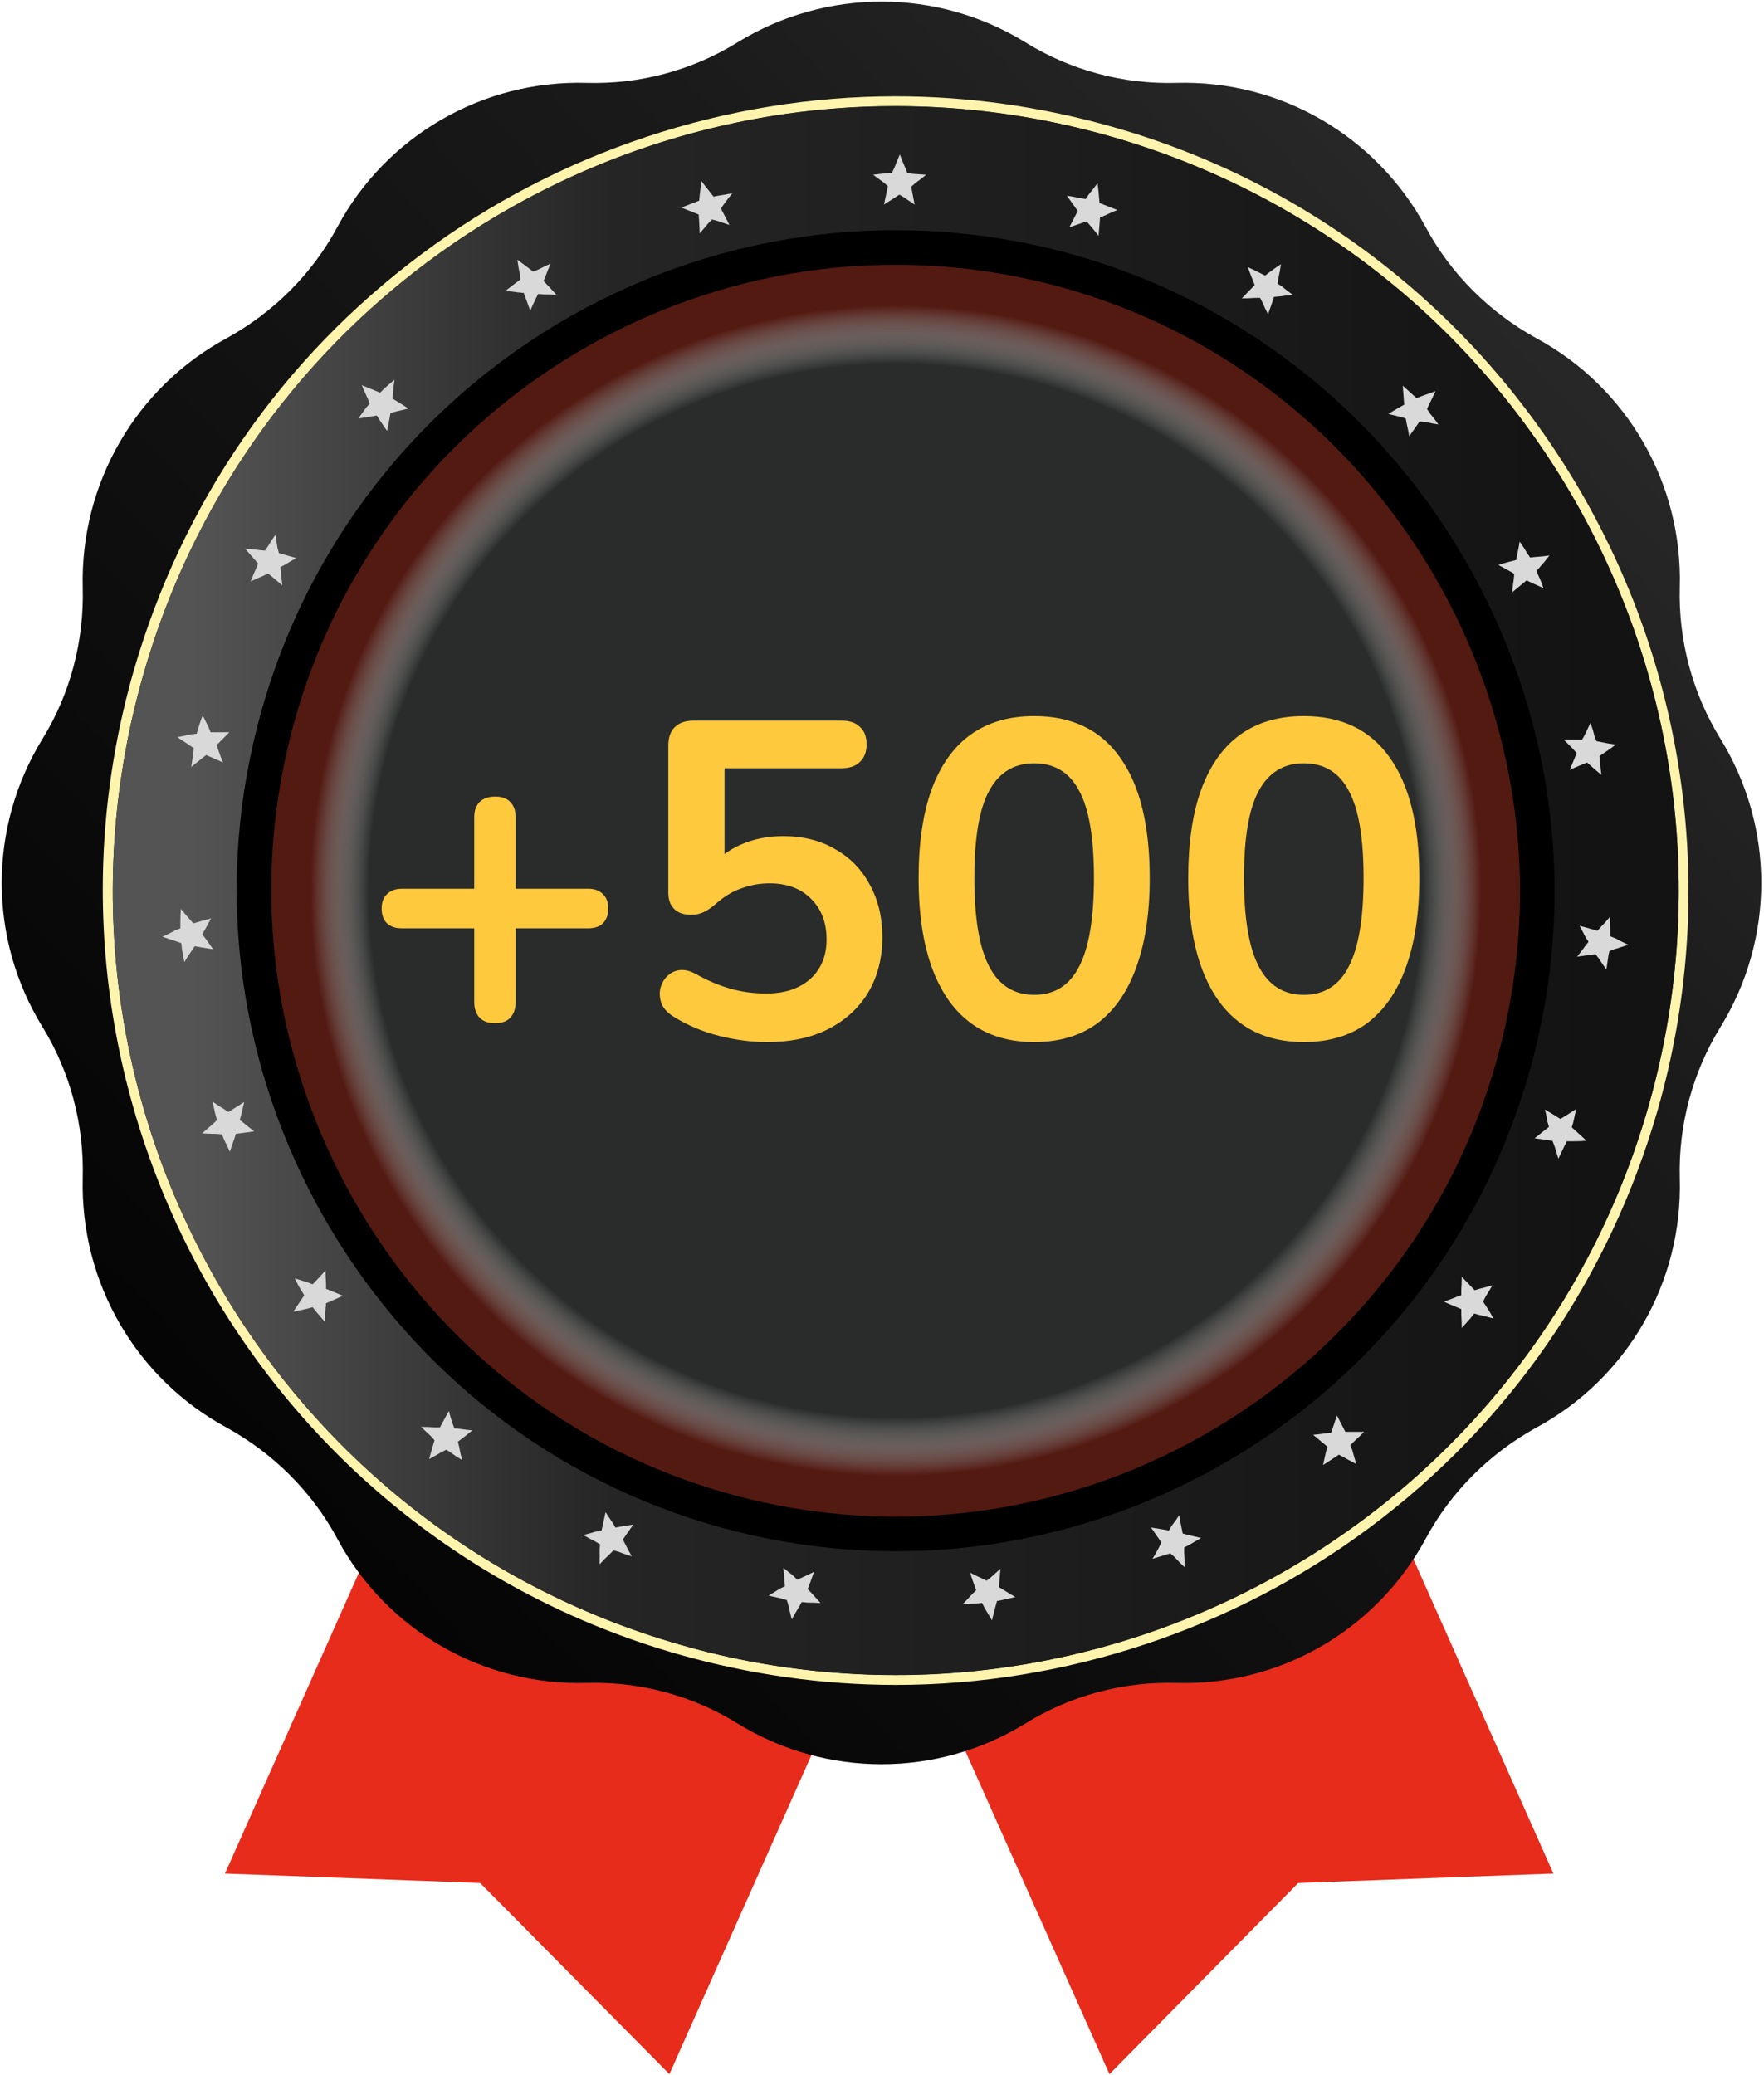 <svg width="51" height="60" viewBox="0 0 51 60" fill="none" xmlns="http://www.w3.org/2000/svg">
<path d="M13.882 54.445L6.504 54.172L13.251 39.014L26.102 44.813L19.354 59.971L13.882 54.445Z" fill="#E72C1B"/>
<path d="M32.076 59.971L25.314 44.813L38.164 39.014L44.911 54.172L37.534 54.445L32.076 59.971Z" fill="#E72C1B"/>
<path d="M29.64 1.22C30.958 2.038 32.477 2.44 34.01 2.397C37.004 2.311 39.783 3.919 41.215 6.56C41.946 7.923 43.063 9.029 44.41 9.775C47.046 11.196 48.651 13.981 48.565 16.981C48.522 18.531 48.937 20.053 49.739 21.359C51.315 23.914 51.315 27.143 49.739 29.699C48.937 31.005 48.522 32.526 48.565 34.077C48.651 37.077 47.046 39.861 44.41 41.282C43.063 42.029 41.946 43.134 41.215 44.498C39.783 47.139 37.004 48.746 34.01 48.66C32.477 48.617 30.958 49.019 29.64 49.837C27.09 51.402 23.881 51.402 21.331 49.837C20.013 49.019 18.495 48.617 16.962 48.66C13.968 48.746 11.174 47.139 9.756 44.498C9.025 43.134 7.908 42.029 6.561 41.282C3.925 39.861 2.321 37.077 2.392 34.077C2.435 32.526 2.034 31.005 1.232 29.699C-0.344 27.143 -0.344 23.914 1.232 21.359C2.034 20.053 2.435 18.531 2.392 16.981C2.321 13.981 3.925 11.196 6.561 9.775C7.908 9.029 9.025 7.923 9.756 6.56C11.174 3.919 13.968 2.311 16.962 2.397C18.495 2.44 20.013 2.038 21.331 1.22C23.881 -0.344 27.09 -0.344 29.64 1.22V1.22Z" fill="url(#paint0_linear_1_56)"/>
<path fill-rule="evenodd" clip-rule="evenodd" d="M32.19 3.675C44.353 7.148 51.401 19.895 47.934 32.067C46.53 36.962 43.651 41.153 39.582 44.182C35.643 47.11 30.786 48.718 25.901 48.718C23.781 48.718 21.661 48.416 19.598 47.828C7.449 44.354 0.387 31.608 3.854 19.435C5.258 14.541 8.137 10.364 12.206 7.335C16.145 4.392 21.002 2.785 25.887 2.785C28.007 2.785 30.127 3.086 32.19 3.675V3.675ZM4.14 19.521C0.702 31.565 7.65 44.11 19.669 47.555C21.747 48.158 23.852 48.431 25.901 48.431C35.757 48.431 44.811 41.943 47.662 31.981C51.086 19.938 44.138 7.392 32.118 3.947C30.041 3.359 27.95 3.072 25.887 3.072C16.031 3.072 6.977 9.56 4.14 19.521V19.521Z" fill="url(#paint1_radial_1_56)"/>
<path d="M47.662 31.981C44.224 44.024 31.689 51 19.669 47.555C7.65 44.11 0.702 31.565 4.14 19.521C7.564 7.478 20.099 0.502 32.118 3.947C44.138 7.392 51.086 19.938 47.662 31.981Z" fill="url(#paint2_linear_1_56)"/>
<path d="M44.41 25.679C44.42 26.445 44.382 27.196 44.295 27.933C44.19 28.766 44.038 29.579 43.837 30.373C43.751 30.718 43.656 31.057 43.551 31.392C43.35 32.014 43.121 32.617 42.863 33.201C42.304 34.478 41.602 35.684 40.786 36.789C40.084 37.737 39.296 38.612 38.451 39.402C35.156 42.431 30.772 44.297 25.958 44.311C21.145 44.325 16.733 42.488 13.438 39.474C12.578 38.699 11.805 37.852 11.117 36.933C9.813 35.211 8.81 33.273 8.18 31.163C7.874 30.177 7.655 29.158 7.521 28.105C7.426 27.359 7.378 26.598 7.378 25.823C7.335 15.574 15.601 7.234 25.829 7.191C36.058 7.163 44.382 15.431 44.41 25.679V25.679Z" fill="#292C2B"/>
<path style="mix-blend-mode:multiply" d="M43.966 29.957C41.588 40.234 31.173 46.464 21.016 43.694C11.446 41.081 5.573 31.235 7.822 21.546C10.2 11.268 20.615 5.053 30.772 7.809C40.342 10.421 46.215 20.268 43.966 29.957Z" fill="url(#paint3_radial_1_56)"/>
<path d="M14.309 29.584C14.119 29.584 13.972 29.532 13.867 29.428C13.764 29.315 13.711 29.163 13.711 28.973V26.841H11.618C11.437 26.841 11.293 26.793 11.19 26.698C11.085 26.594 11.034 26.451 11.034 26.269C11.034 26.087 11.085 25.948 11.19 25.853C11.293 25.749 11.437 25.697 11.618 25.697H13.711V23.63C13.711 23.439 13.764 23.292 13.867 23.188C13.972 23.084 14.123 23.032 14.322 23.032C14.513 23.032 14.656 23.084 14.752 23.188C14.855 23.292 14.908 23.439 14.908 23.63V25.697H17C17.191 25.697 17.334 25.749 17.43 25.853C17.534 25.948 17.585 26.087 17.585 26.269C17.585 26.451 17.534 26.594 17.43 26.698C17.334 26.793 17.191 26.841 17 26.841H14.908V28.973C14.908 29.163 14.855 29.315 14.752 29.428C14.656 29.532 14.509 29.584 14.309 29.584ZM22.182 30.13C21.723 30.13 21.255 30.069 20.778 29.948C20.302 29.826 19.864 29.64 19.465 29.389C19.301 29.285 19.188 29.163 19.127 29.025C19.075 28.877 19.062 28.734 19.088 28.596C19.123 28.448 19.188 28.327 19.283 28.232C19.387 28.128 19.509 28.067 19.647 28.05C19.795 28.032 19.955 28.071 20.128 28.167C20.449 28.349 20.774 28.487 21.103 28.583C21.433 28.678 21.784 28.726 22.156 28.726C22.52 28.726 22.832 28.661 23.092 28.531C23.352 28.401 23.552 28.219 23.69 27.985C23.829 27.751 23.898 27.478 23.898 27.166C23.898 26.68 23.751 26.29 23.456 25.996C23.162 25.692 22.759 25.541 22.247 25.541C21.97 25.541 21.701 25.588 21.441 25.684C21.181 25.77 20.926 25.926 20.674 26.152C20.596 26.221 20.497 26.29 20.375 26.36C20.254 26.42 20.124 26.451 19.985 26.451C19.769 26.451 19.604 26.394 19.491 26.282C19.379 26.169 19.322 26.013 19.322 25.814V21.563C19.322 21.329 19.383 21.151 19.504 21.03C19.634 20.9 19.816 20.835 20.05 20.835H24.327C24.561 20.835 24.739 20.895 24.86 21.017C24.99 21.129 25.055 21.298 25.055 21.524C25.055 21.74 24.99 21.909 24.86 22.031C24.739 22.152 24.561 22.213 24.327 22.213H20.947V25.125H20.518C20.744 24.821 21.043 24.587 21.415 24.423C21.788 24.258 22.195 24.176 22.637 24.176C23.218 24.176 23.721 24.301 24.145 24.553C24.579 24.795 24.912 25.138 25.146 25.58C25.389 26.013 25.51 26.52 25.51 27.101C25.51 27.699 25.376 28.227 25.107 28.687C24.839 29.137 24.453 29.493 23.95 29.753C23.456 30.004 22.867 30.13 22.182 30.13ZM29.899 30.13C28.816 30.13 27.988 29.722 27.416 28.908C26.844 28.084 26.558 26.914 26.558 25.398C26.558 24.375 26.684 23.517 26.935 22.824C27.195 22.122 27.572 21.593 28.066 21.238C28.569 20.882 29.18 20.705 29.899 20.705C30.991 20.705 31.819 21.103 32.382 21.901C32.954 22.698 33.24 23.859 33.24 25.385C33.24 26.399 33.11 27.261 32.85 27.972C32.599 28.674 32.226 29.211 31.732 29.584C31.238 29.948 30.627 30.13 29.899 30.13ZM29.899 28.765C30.489 28.765 30.922 28.492 31.199 27.946C31.485 27.4 31.628 26.546 31.628 25.385C31.628 24.223 31.485 23.383 31.199 22.863C30.922 22.334 30.489 22.07 29.899 22.07C29.319 22.07 28.885 22.334 28.599 22.863C28.313 23.383 28.17 24.223 28.17 25.385C28.17 26.546 28.313 27.4 28.599 27.946C28.885 28.492 29.319 28.765 29.899 28.765ZM37.694 30.13C36.611 30.13 35.783 29.722 35.211 28.908C34.639 28.084 34.353 26.914 34.353 25.398C34.353 24.375 34.479 23.517 34.73 22.824C34.99 22.122 35.367 21.593 35.861 21.238C36.364 20.882 36.975 20.705 37.694 20.705C38.786 20.705 39.614 21.103 40.177 21.901C40.749 22.698 41.035 23.859 41.035 25.385C41.035 26.399 40.905 27.261 40.645 27.972C40.394 28.674 40.021 29.211 39.527 29.584C39.033 29.948 38.422 30.13 37.694 30.13ZM37.694 28.765C38.284 28.765 38.717 28.492 38.994 27.946C39.28 27.4 39.423 26.546 39.423 25.385C39.423 24.223 39.28 23.383 38.994 22.863C38.717 22.334 38.284 22.07 37.694 22.07C37.114 22.07 36.68 22.334 36.394 22.863C36.108 23.383 35.965 24.223 35.965 25.385C35.965 26.546 36.108 27.4 36.394 27.946C36.68 28.492 37.114 28.765 37.694 28.765Z" fill="#FFC93E"/>
<path d="M43.966 29.957C41.588 40.234 31.173 46.464 21.016 43.694C11.446 41.081 5.573 31.235 7.822 21.546C10.2 11.268 20.615 5.053 30.772 7.809C40.342 10.421 46.215 20.268 43.966 29.957Z" stroke="black"/>
<path d="M45.055 33.502C45.017 33.377 44.978 33.253 44.94 33.129L44.883 32.985C44.883 32.985 44.482 32.928 44.367 32.913C44.463 32.837 44.558 32.76 44.654 32.684L44.783 32.583L44.74 32.44C44.721 32.315 44.697 32.196 44.668 32.081C44.768 32.138 45.112 32.353 45.112 32.353L45.255 32.267C45.36 32.2 45.465 32.133 45.571 32.066C45.542 32.191 45.513 32.32 45.485 32.454L45.442 32.597L45.556 32.698C45.661 32.794 45.766 32.889 45.871 32.985C45.728 32.995 45.59 32.999 45.456 32.999H45.298L45.227 33.143C45.169 33.267 45.112 33.387 45.055 33.502V33.502Z" fill="#D9D9D9"/>
<path d="M42.262 38.396C42.262 38.272 42.257 38.143 42.248 38.009V37.851C42.248 37.851 41.861 37.693 41.746 37.636C41.861 37.597 41.975 37.554 42.09 37.507L42.248 37.449V37.291C42.257 37.167 42.262 37.042 42.262 36.918C42.348 37.004 42.634 37.306 42.634 37.306L42.778 37.263C42.902 37.234 43.026 37.2 43.15 37.162C43.083 37.277 43.016 37.387 42.95 37.492L42.878 37.636L42.964 37.765C43.04 37.88 43.112 37.999 43.179 38.124C43.045 38.085 42.911 38.052 42.778 38.023L42.62 37.98L42.52 38.109C42.434 38.205 42.348 38.301 42.262 38.396V38.396Z" fill="#D9D9D9"/>
<path d="M38.251 42.361C38.28 42.227 38.309 42.098 38.337 41.974L38.38 41.83C38.38 41.83 38.065 41.572 37.965 41.486C38.089 41.476 38.208 41.462 38.323 41.443L38.481 41.428L38.538 41.27C38.576 41.155 38.614 41.041 38.653 40.926C38.71 41.041 38.896 41.4 38.896 41.4H39.054C39.178 41.4 39.307 41.4 39.44 41.4C39.345 41.495 39.249 41.586 39.154 41.672L39.039 41.787L39.097 41.931C39.135 42.065 39.173 42.199 39.211 42.333C39.087 42.266 38.963 42.199 38.839 42.132L38.71 42.06L38.581 42.146C38.476 42.213 38.366 42.285 38.251 42.361V42.361Z" fill="#D9D9D9"/>
<path d="M34.252 45.316C34.146 45.22 34.046 45.12 33.951 45.014L33.836 44.914L33.693 44.957C33.569 44.995 33.444 45.033 33.32 45.072C33.387 44.967 33.449 44.856 33.507 44.742L33.578 44.598C33.578 44.598 33.349 44.268 33.277 44.167C33.392 44.187 33.511 44.206 33.636 44.225L33.793 44.254L33.879 44.11C33.955 44.014 34.027 43.914 34.094 43.809C34.108 43.938 34.194 44.34 34.194 44.34L34.352 44.383C34.476 44.411 34.6 44.44 34.724 44.469C34.61 44.536 34.495 44.603 34.38 44.67L34.237 44.742V44.9C34.247 45.033 34.252 45.172 34.252 45.316V45.316Z" fill="#D9D9D9"/>
<path d="M28.681 46.852C28.605 46.728 28.533 46.608 28.466 46.493L28.395 46.35L28.237 46.364C28.103 46.364 27.97 46.369 27.836 46.379C27.931 46.283 28.022 46.187 28.108 46.091L28.223 45.977C28.223 45.977 28.079 45.603 28.051 45.474C28.156 45.532 28.266 45.584 28.38 45.632L28.524 45.704L28.652 45.603C28.738 45.527 28.829 45.446 28.925 45.359C28.91 45.489 28.882 45.891 28.882 45.891L29.025 45.977C29.13 46.044 29.24 46.111 29.355 46.178C29.23 46.206 29.101 46.235 28.968 46.264L28.824 46.292L28.781 46.45C28.743 46.584 28.71 46.718 28.681 46.852V46.852Z" fill="#D9D9D9"/>
<path d="M22.892 46.825C22.854 46.681 22.82 46.543 22.792 46.409L22.749 46.265L22.605 46.222C22.472 46.193 22.343 46.165 22.219 46.136C22.333 46.069 22.443 46.002 22.548 45.935L22.692 45.863C22.692 45.863 22.663 45.447 22.648 45.332C22.744 45.409 22.84 45.485 22.935 45.562L23.05 45.676L23.207 45.605C23.312 45.557 23.422 45.504 23.537 45.447C23.494 45.576 23.351 45.949 23.351 45.949L23.465 46.064C23.551 46.16 23.637 46.255 23.723 46.351C23.589 46.342 23.46 46.337 23.336 46.337L23.179 46.322L23.107 46.452C23.03 46.576 22.959 46.7 22.892 46.825V46.825Z" fill="#D9D9D9"/>
<path d="M17.336 45.23C17.336 45.086 17.336 44.943 17.336 44.799L17.35 44.656L17.207 44.569C17.093 44.512 16.978 44.45 16.863 44.383C16.987 44.354 17.112 44.321 17.236 44.282L17.393 44.254C17.393 44.254 17.479 43.852 17.508 43.723C17.575 43.828 17.642 43.928 17.709 44.024L17.794 44.168L17.952 44.139C18.076 44.12 18.196 44.101 18.31 44.081C18.239 44.182 18.009 44.512 18.009 44.512L18.081 44.656C18.138 44.77 18.2 44.885 18.267 45C18.134 44.962 18.009 44.919 17.895 44.871L17.737 44.828L17.637 44.928C17.532 45.024 17.431 45.125 17.336 45.23V45.23Z" fill="#D9D9D9"/>
<path d="M13.365 42.218C13.25 42.151 13.14 42.079 13.035 42.003L12.906 41.916L12.763 41.988C12.649 42.055 12.529 42.122 12.405 42.189C12.443 42.055 12.481 41.921 12.52 41.787L12.563 41.644L12.462 41.529C12.367 41.443 12.271 41.352 12.176 41.256C12.309 41.256 12.438 41.261 12.563 41.271H12.72C12.72 41.271 12.921 40.897 12.978 40.797C13.007 40.912 13.04 41.026 13.078 41.141L13.136 41.299L13.293 41.314C13.417 41.333 13.537 41.347 13.651 41.357C13.565 41.443 13.236 41.687 13.236 41.687L13.279 41.845C13.298 41.969 13.327 42.093 13.365 42.218V42.218Z" fill="#D9D9D9"/>
<path d="M9.397 38.227C9.311 38.122 9.225 38.022 9.139 37.926L9.039 37.797L8.882 37.84C8.748 37.868 8.614 37.897 8.48 37.926C8.557 37.811 8.633 37.696 8.71 37.581L8.796 37.452L8.71 37.309C8.643 37.203 8.581 37.088 8.523 36.964C8.648 37.002 8.772 37.041 8.896 37.079L9.039 37.136C9.039 37.136 9.326 36.835 9.412 36.734C9.412 36.859 9.416 36.983 9.426 37.108V37.266L9.569 37.323C9.684 37.371 9.798 37.419 9.913 37.466C9.798 37.524 9.426 37.682 9.426 37.682L9.412 37.84C9.402 37.964 9.397 38.093 9.397 38.227V38.227Z" fill="#D9D9D9"/>
<path d="M6.646 33.301C6.589 33.177 6.531 33.057 6.474 32.943L6.417 32.799L6.259 32.785C6.125 32.785 5.987 32.78 5.844 32.77C5.949 32.675 6.054 32.584 6.159 32.498L6.274 32.383L6.231 32.239C6.202 32.115 6.173 31.985 6.145 31.852C6.25 31.928 6.359 32 6.474 32.067L6.603 32.153C6.603 32.153 6.947 31.938 7.061 31.866C7.033 31.99 7.004 32.11 6.975 32.225L6.933 32.383L7.061 32.483C7.157 32.56 7.252 32.636 7.348 32.713C7.233 32.727 6.818 32.785 6.818 32.785L6.775 32.928C6.727 33.053 6.684 33.177 6.646 33.301V33.301Z" fill="#D9D9D9"/>
<path d="M5.33 27.817C5.301 27.683 5.277 27.554 5.258 27.43L5.244 27.272L5.086 27.214C4.962 27.176 4.833 27.133 4.699 27.085C4.823 27.028 4.948 26.965 5.072 26.898L5.215 26.841V26.683C5.215 26.549 5.22 26.415 5.229 26.281C5.315 26.387 5.401 26.487 5.487 26.583L5.587 26.698C5.587 26.698 5.989 26.583 6.103 26.554C6.046 26.659 5.989 26.765 5.931 26.87L5.845 27.013L5.946 27.142C6.012 27.238 6.084 27.339 6.16 27.444C6.032 27.43 5.63 27.358 5.63 27.358L5.544 27.487C5.468 27.592 5.396 27.702 5.33 27.817V27.817Z" fill="#D9D9D9"/>
<path d="M5.53 22.176C5.549 22.042 5.568 21.913 5.587 21.789L5.602 21.631L5.473 21.545C5.358 21.468 5.244 21.392 5.129 21.315C5.263 21.287 5.401 21.258 5.544 21.229L5.688 21.215L5.731 21.057C5.769 20.932 5.812 20.808 5.86 20.684C5.917 20.798 5.974 20.913 6.031 21.028L6.089 21.172C6.089 21.172 6.504 21.172 6.633 21.172C6.547 21.258 6.461 21.344 6.375 21.43L6.261 21.545L6.318 21.703C6.356 21.818 6.399 21.932 6.447 22.047C6.332 21.99 5.96 21.832 5.96 21.832L5.831 21.932C5.735 22.009 5.635 22.09 5.53 22.176V22.176Z" fill="#D9D9D9"/>
<path d="M7.749 16.581L7.606 16.652C7.491 16.7 7.372 16.753 7.247 16.81C7.295 16.686 7.348 16.561 7.405 16.437L7.462 16.294L7.362 16.179C7.267 16.073 7.176 15.968 7.09 15.863C7.233 15.872 7.372 15.887 7.505 15.906L7.663 15.92L7.749 15.791C7.816 15.676 7.887 15.566 7.964 15.461C7.983 15.585 8.002 15.71 8.021 15.834L8.064 15.992C8.064 15.992 8.451 16.107 8.565 16.136C8.46 16.193 8.355 16.255 8.25 16.322L8.107 16.394L8.121 16.552C8.131 16.676 8.145 16.801 8.164 16.925C8.064 16.839 7.749 16.581 7.749 16.581V16.581Z" fill="#D9D9D9"/>
<path d="M10.889 12.014L10.732 12.043C10.608 12.062 10.483 12.081 10.359 12.1C10.436 11.995 10.512 11.89 10.589 11.784L10.689 11.669L10.632 11.526C10.574 11.402 10.517 11.272 10.46 11.138C10.584 11.186 10.713 11.239 10.847 11.296L10.99 11.354L11.104 11.239C11.2 11.153 11.3 11.067 11.405 10.98C11.386 11.114 11.372 11.244 11.362 11.368L11.348 11.526C11.348 11.526 11.706 11.741 11.806 11.813C11.682 11.842 11.563 11.87 11.448 11.899L11.291 11.942L11.262 12.1C11.243 12.215 11.219 12.335 11.19 12.459C11.119 12.358 10.889 12.014 10.889 12.014V12.014Z" fill="#D9D9D9"/>
<path d="M15.143 8.47L14.986 8.455C14.862 8.436 14.737 8.422 14.613 8.412C14.718 8.326 14.823 8.245 14.928 8.168L15.043 8.082L15.029 7.924C15 7.79 14.976 7.651 14.957 7.508C15.072 7.594 15.186 7.68 15.301 7.766L15.415 7.852L15.559 7.795C15.673 7.737 15.793 7.68 15.917 7.623C15.869 7.737 15.821 7.857 15.774 7.981L15.716 8.125C15.716 8.125 16.003 8.426 16.089 8.527C15.965 8.517 15.841 8.513 15.716 8.513L15.559 8.498L15.487 8.642C15.43 8.757 15.377 8.871 15.33 8.986C15.287 8.857 15.143 8.47 15.143 8.47V8.47Z" fill="#D9D9D9"/>
<path d="M20.201 6.203L20.057 6.145C19.933 6.097 19.814 6.05 19.699 6.002C19.823 5.954 19.948 5.906 20.072 5.858L20.215 5.801L20.229 5.643C20.248 5.509 20.263 5.37 20.272 5.227C20.358 5.341 20.444 5.451 20.53 5.557L20.63 5.686L20.774 5.657C20.907 5.638 21.041 5.614 21.175 5.585C21.089 5.691 21.008 5.796 20.931 5.901L20.845 6.03C20.845 6.03 21.032 6.389 21.089 6.504C20.974 6.466 20.86 6.428 20.745 6.389L20.587 6.346L20.473 6.461C20.396 6.557 20.315 6.652 20.229 6.748C20.229 6.619 20.201 6.203 20.201 6.203V6.203Z" fill="#D9D9D9"/>
<path d="M26.446 5.915C26.34 5.848 26.24 5.781 26.145 5.714L26.002 5.628L25.872 5.714C25.767 5.781 25.662 5.848 25.557 5.915C25.586 5.785 25.672 5.383 25.672 5.383L25.557 5.283C25.452 5.206 25.347 5.13 25.242 5.053C25.376 5.034 25.51 5.02 25.643 5.01L25.787 4.996L25.858 4.852C25.906 4.728 25.959 4.599 26.016 4.465C26.064 4.599 26.116 4.728 26.173 4.852L26.231 4.996L26.374 5.025C26.508 5.034 26.641 5.044 26.775 5.053C26.67 5.139 26.565 5.221 26.46 5.297L26.345 5.398C26.345 5.398 26.417 5.8 26.446 5.915V5.915Z" fill="#D9D9D9"/>
<path d="M31.417 6.402C31.417 6.402 31.03 6.531 30.915 6.574C30.973 6.46 31.159 6.101 31.159 6.101C31.159 6.101 30.915 5.756 30.844 5.656L31.388 5.756L31.474 5.627C31.56 5.522 31.646 5.412 31.732 5.297C31.751 5.44 31.765 5.579 31.775 5.713L31.789 5.871L32.305 6.072C32.181 6.12 32.061 6.172 31.947 6.23L31.804 6.287C31.804 6.287 31.775 6.689 31.761 6.818C31.689 6.718 31.417 6.402 31.417 6.402V6.402Z" fill="#D9D9D9"/>
<path d="M36.662 9.086C36.604 8.981 36.552 8.871 36.504 8.756L36.432 8.613H36.275C36.151 8.622 36.026 8.627 35.902 8.627C35.988 8.541 36.275 8.24 36.275 8.24L36.218 8.096C36.17 7.972 36.122 7.847 36.074 7.723C36.198 7.78 36.318 7.838 36.432 7.895L36.576 7.967L36.69 7.881C36.805 7.795 36.919 7.713 37.034 7.637C37.015 7.771 36.991 7.905 36.962 8.039L36.934 8.197L37.063 8.283C37.168 8.369 37.273 8.45 37.378 8.527C37.244 8.536 37.115 8.551 36.991 8.57L36.834 8.584C36.834 8.584 36.705 8.972 36.662 9.086V9.086Z" fill="#D9D9D9"/>
<path d="M40.742 12.617C40.723 12.492 40.699 12.372 40.671 12.258L40.642 12.1L40.499 12.057C40.375 12.028 40.255 11.999 40.141 11.97C40.241 11.899 40.599 11.698 40.599 11.698L40.585 11.54C40.575 11.406 40.566 11.277 40.556 11.152C40.652 11.239 40.747 11.325 40.843 11.411L40.957 11.511L41.1 11.454C41.234 11.406 41.368 11.358 41.502 11.31C41.444 11.444 41.382 11.573 41.315 11.698L41.258 11.827L41.344 11.956C41.43 12.061 41.511 12.167 41.587 12.272C41.454 12.253 41.325 12.229 41.201 12.2L41.043 12.186C41.043 12.186 40.814 12.516 40.742 12.617V12.617Z" fill="#D9D9D9"/>
<path d="M43.721 17.124C43.731 17 43.745 16.875 43.764 16.751L43.779 16.593L43.636 16.507C43.53 16.45 43.425 16.392 43.32 16.335C43.435 16.292 43.836 16.191 43.836 16.191L43.865 16.033C43.893 15.909 43.917 15.785 43.936 15.66C44.013 15.765 44.084 15.876 44.151 15.99L44.237 16.119L44.38 16.105C44.524 16.096 44.662 16.081 44.796 16.062C44.71 16.177 44.619 16.287 44.524 16.392L44.423 16.507L44.481 16.651C44.538 16.765 44.586 16.885 44.624 17.009C44.509 16.952 44.395 16.899 44.28 16.852L44.137 16.78C44.137 16.78 43.822 17.038 43.721 17.124V17.124Z" fill="#D9D9D9"/>
<path d="M46.3 22.406C46.195 22.32 46.094 22.233 45.999 22.147L45.884 22.047C45.884 22.047 45.498 22.205 45.383 22.262C45.431 22.147 45.478 22.032 45.526 21.918L45.583 21.774L45.469 21.645C45.383 21.559 45.297 21.473 45.211 21.387C45.34 21.387 45.741 21.387 45.741 21.387L45.813 21.257C45.87 21.142 45.927 21.023 45.984 20.898C46.032 21.032 46.071 21.162 46.099 21.286L46.156 21.43L46.3 21.458C46.433 21.487 46.572 21.511 46.715 21.53C46.6 21.616 46.486 21.698 46.371 21.774L46.242 21.86L46.257 22.004C46.266 22.138 46.281 22.272 46.3 22.406V22.406Z" fill="#D9D9D9"/>
<path d="M46.443 28.033C46.367 27.928 46.295 27.823 46.228 27.718L46.128 27.588C46.128 27.588 45.727 27.646 45.598 27.66C45.674 27.564 45.751 27.464 45.827 27.359L45.927 27.229L45.841 27.1C45.784 26.985 45.727 26.875 45.669 26.77C45.798 26.799 46.185 26.914 46.185 26.914L46.285 26.799C46.381 26.703 46.467 26.607 46.543 26.512C46.553 26.646 46.557 26.78 46.557 26.914V27.072L46.701 27.129C46.825 27.196 46.949 27.258 47.073 27.316C46.94 27.363 46.806 27.407 46.672 27.445L46.529 27.502L46.5 27.646C46.481 27.78 46.462 27.909 46.443 28.033V28.033Z" fill="#D9D9D9"/>
<defs>
<linearGradient id="paint0_linear_1_56" x1="65.24" y1="23.024" x2="19.139" y2="66.957" gradientUnits="userSpaceOnUse">
<stop stop-color="#2D2D2D"/>
<stop offset="0.3" stop-color="#1A1A1A"/>
<stop offset="1"/>
</linearGradient>
<radialGradient id="paint1_radial_1_56" cx="0" cy="0" r="1" gradientUnits="userSpaceOnUse" gradientTransform="translate(25.901 25.751) scale(20.601 20.641)">
<stop stop-color="#FFF4AE"/>
<stop offset="0.7" stop-color="#FFF4AE"/>
</radialGradient>
<linearGradient id="paint2_linear_1_56" x1="5.558" y1="2.555" x2="46.23" y2="2.555" gradientUnits="userSpaceOnUse">
<stop stop-color="#545454"/>
<stop offset="0.3" stop-color="#252525"/>
<stop offset="1" stop-color="#131313"/>
</linearGradient>
<radialGradient id="paint3_radial_1_56" cx="0" cy="0" r="1" gradientUnits="userSpaceOnUse" gradientTransform="translate(25.901 25.751) scale(16.933 16.966)">
<stop offset="0.9" stop-color="white" stop-opacity="0"/>
<stop offset="1" stop-color="#531A12"/>
</radialGradient>
</defs>
</svg>
